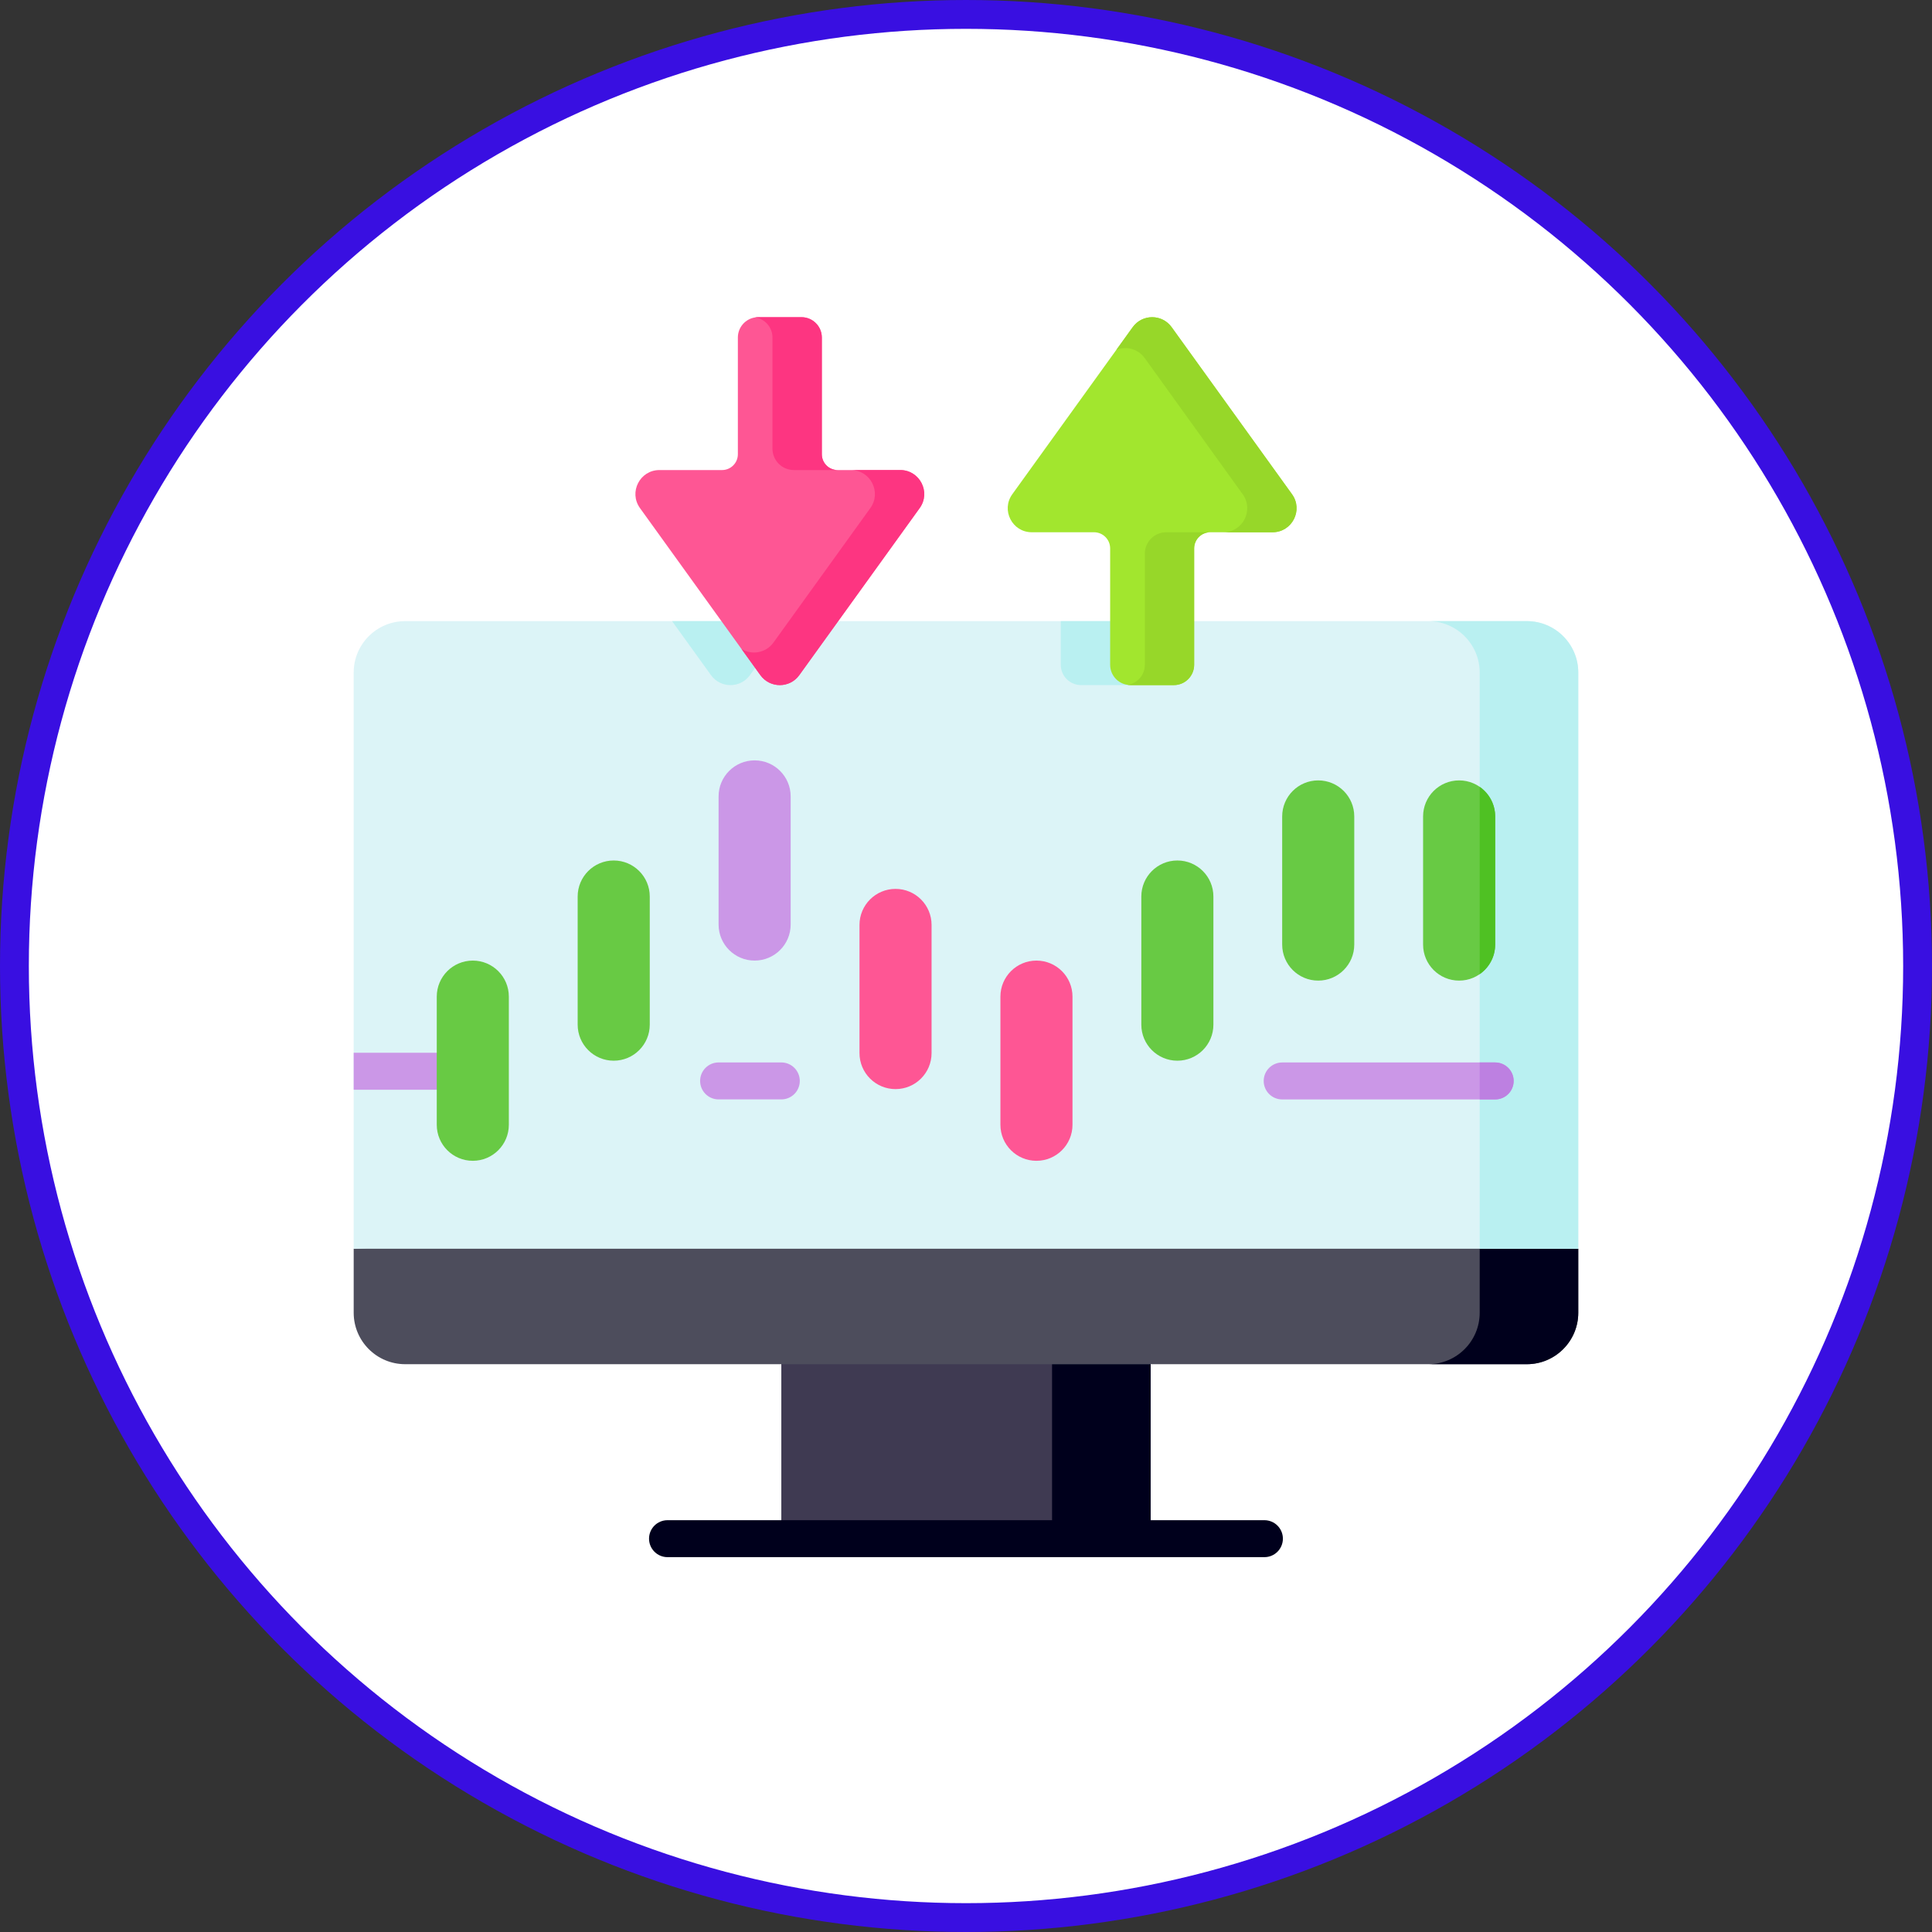 <svg width="134" height="134" viewBox="0 0 134 134" fill="none" xmlns="http://www.w3.org/2000/svg">
<rect x="0" y="0" width="134" height="134" fill="#333333" stroke="none"/>
<circle cx="67" cy="67" r="66" fill="white" stroke="#390FE1" stroke-width="2"/>
<g clip-path="url(#clip0_151_156)">
<path d="M54.191 92.91H79.809V106.717H54.191V92.91Z" fill="#3F3A52"/>
<path d="M72.969 92.91H79.806V106.719H72.969V92.91Z" fill="#00001C"/>
<path d="M109.466 86.611V91.048C109.466 93.018 107.868 94.618 105.896 94.618H28.101C26.129 94.618 24.531 93.018 24.531 91.048V86.611L66.998 84.506L109.466 86.611Z" fill="#4D4D5C"/>
<path d="M72.969 94.617H79.806V94.619H72.969V94.617Z" fill="#537983"/>
<path d="M109.466 86.612V91.049C109.466 93.019 107.868 94.619 105.896 94.619H99.059C101.031 94.619 102.629 93.019 102.629 91.049V86.612L103.942 86.338L109.466 86.612Z" fill="#00001C"/>
<path d="M72.969 94.617H79.806V94.619H72.969V94.617Z" fill="#537983"/>
<path d="M109.466 46.65V86.612H24.531V46.65C24.531 44.678 26.129 43.08 28.101 43.08H105.896C107.868 43.08 109.466 44.678 109.466 46.65Z" fill="#DCF4F7"/>
<path d="M31.576 74.301C31.576 75.009 31.001 75.583 30.294 75.583H24.531V73.019H30.294C31.001 73.019 31.576 73.594 31.576 74.301Z" fill="#CB97E7"/>
<path d="M79.398 43.08V46.108C79.398 46.888 78.768 47.518 77.99 47.518H74.984C74.205 47.518 73.574 46.888 73.574 46.108V43.08H79.398Z" fill="#B9F0F1"/>
<path d="M54.714 43.08L52.014 46.828C51.35 47.749 49.978 47.749 49.313 46.828L46.613 43.08H54.714Z" fill="#B9F0F1"/>
<path d="M109.466 46.65V86.612H102.629V46.65C102.629 44.678 101.031 43.08 99.059 43.08H105.896C107.868 43.08 109.466 44.678 109.466 46.65Z" fill="#B9F0F1"/>
<path d="M32.792 80.511C31.412 80.511 30.293 79.392 30.293 78.012V69.124C30.293 67.744 31.412 66.625 32.792 66.625C34.173 66.625 35.292 67.744 35.292 69.124V78.012C35.292 79.392 34.173 80.511 32.792 80.511Z" fill="#68CA44"/>
<path d="M42.566 73.568C41.186 73.568 40.066 72.449 40.066 71.068V62.181C40.066 60.801 41.185 59.682 42.566 59.682C43.946 59.682 45.066 60.801 45.066 62.181V71.068C45.066 72.449 43.946 73.568 42.566 73.568Z" fill="#68CA44"/>
<path d="M52.339 66.624C50.959 66.624 49.84 65.505 49.84 64.125V55.238C49.84 53.858 50.959 52.738 52.339 52.738C53.72 52.738 54.839 53.857 54.839 55.238V64.125C54.839 65.505 53.72 66.624 52.339 66.624Z" fill="#CB97E7"/>
<path d="M62.113 75.538C60.733 75.538 59.613 74.419 59.613 73.039V64.152C59.613 62.772 60.732 61.652 62.113 61.652C63.493 61.652 64.612 62.771 64.612 64.152V73.039C64.612 74.419 63.493 75.538 62.113 75.538Z" fill="#FE5694"/>
<path d="M71.886 80.511C70.506 80.511 69.387 79.392 69.387 78.012V69.124C69.387 67.744 70.506 66.625 71.886 66.625C73.267 66.625 74.386 67.744 74.386 69.124V78.012C74.386 79.392 73.267 80.511 71.886 80.511Z" fill="#FE5694"/>
<path d="M81.66 73.568C80.279 73.568 79.16 72.449 79.16 71.068V62.181C79.16 60.801 80.279 59.682 81.66 59.682C83.04 59.682 84.159 60.801 84.159 62.181V71.068C84.159 72.449 83.04 73.568 81.66 73.568Z" fill="#68CA44"/>
<path d="M91.429 68.013C90.049 68.013 88.93 66.894 88.93 65.514V56.627C88.93 55.246 90.049 54.127 91.429 54.127C92.81 54.127 93.929 55.246 93.929 56.627V65.514C93.929 66.894 92.81 68.013 91.429 68.013Z" fill="#68CA44"/>
<path d="M101.203 68.013C99.822 68.013 98.703 66.894 98.703 65.514V56.627C98.703 55.246 99.822 54.127 101.203 54.127C102.583 54.127 103.702 55.246 103.702 56.627V65.514C103.702 66.894 102.583 68.013 101.203 68.013Z" fill="#68CA44"/>
<path d="M102.629 54.574V67.566C103.278 67.115 103.704 66.364 103.704 65.514V56.627C103.704 55.776 103.278 55.026 102.629 54.574Z" fill="#4FC123"/>
<path d="M88.261 36.916H83.943C83.324 36.916 82.822 37.417 82.822 38.037V46.106C82.822 46.886 82.191 47.517 81.413 47.517H78.407C78.368 47.517 78.329 47.515 78.29 47.511C78.259 47.51 78.228 47.506 78.199 47.501C77.52 47.4 76.998 46.816 76.998 46.106V38.037C76.998 37.417 76.497 36.916 75.877 36.916H71.561C70.205 36.916 69.418 35.38 70.211 34.279L78.561 22.691C79.224 21.77 80.597 21.77 81.261 22.691L89.611 34.279C90.404 35.38 89.616 36.916 88.261 36.916Z" fill="#A2E62E"/>
<path d="M83.947 36.916C83.328 36.916 82.826 37.417 82.826 38.037V46.107C82.826 46.886 82.195 47.517 81.418 47.517H78.412C78.372 47.517 78.333 47.515 78.294 47.511C78.263 47.51 78.232 47.506 78.203 47.501C78.883 47.4 79.404 46.816 79.404 46.107V38.401C79.404 37.581 80.069 36.916 80.889 36.916L83.947 36.916Z" fill="#97D729"/>
<path d="M88.263 36.916H84.842C86.197 36.916 86.985 35.38 86.19 34.279L79.394 24.834C78.925 24.186 78.109 23.993 77.434 24.258L78.563 22.691C79.226 21.77 80.599 21.77 81.263 22.691L89.613 34.279C90.406 35.38 89.619 36.916 88.263 36.916Z" fill="#97D729"/>
<path d="M63.787 35.239L55.437 46.827C54.774 47.748 53.402 47.748 52.737 46.827L44.387 35.239C43.594 34.138 44.382 32.602 45.737 32.602H50.078C50.684 32.602 51.177 32.112 51.177 31.505V23.41C51.177 22.702 51.698 22.116 52.378 22.015H52.38C52.386 22.014 52.393 22.014 52.402 22.012C52.422 22.009 52.444 22.007 52.467 22.005C52.506 22.002 52.545 22 52.585 22H55.591C56.368 22 57.001 22.632 57.001 23.41V31.505C57.001 32.112 57.491 32.602 58.098 32.602H62.437C63.794 32.602 64.58 34.138 63.787 35.239Z" fill="#FE5694"/>
<path d="M58.097 32.602H55.062C54.242 32.602 53.577 31.937 53.577 31.117V23.41C53.577 22.702 53.057 22.118 52.379 22.015C52.386 22.014 52.392 22.014 52.401 22.012C52.422 22.009 52.444 22.007 52.466 22.005C52.505 22.002 52.545 22 52.584 22H55.59C56.367 22 57 22.632 57 23.41V31.505C57 32.112 57.49 32.602 58.097 32.602Z" fill="#FD3581"/>
<path d="M63.787 35.239L55.437 46.827C54.774 47.748 53.402 47.748 52.737 46.827L51.43 45.012C52.141 45.45 53.118 45.299 53.646 44.566L60.366 35.239C61.159 34.138 60.373 32.602 59.016 32.602H62.437C63.794 32.602 64.58 34.138 63.787 35.239Z" fill="#FD3581"/>
<path d="M87.697 108.001H46.297C45.59 108.001 45.016 107.427 45.016 106.719C45.016 106.011 45.589 105.438 46.297 105.438H87.697C88.405 105.438 88.979 106.011 88.979 106.719C88.979 107.427 88.405 108.001 87.697 108.001Z" fill="#00001C"/>
<path d="M104.984 74.973C104.984 75.681 104.41 76.255 103.702 76.255H88.93C88.223 76.255 87.648 75.681 87.648 74.973C87.648 74.266 88.223 73.691 88.93 73.691H103.702C104.41 73.691 104.984 74.266 104.984 74.973Z" fill="#CB97E7"/>
<path d="M104.986 74.973C104.986 75.68 104.411 76.255 103.704 76.255H102.629V73.691H103.704C104.412 73.691 104.986 74.266 104.986 74.973Z" fill="#BD80E1"/>
<path d="M54.19 76.253H49.84C49.133 76.253 48.559 75.679 48.559 74.971C48.559 74.263 49.132 73.689 49.84 73.689H54.19C54.898 73.689 55.472 74.263 55.472 74.971C55.472 75.679 54.898 76.253 54.19 76.253Z" fill="#CB97E7"/>
</g>
<defs>
<clipPath id="clip0_151_156">
<rect width="86" height="86" fill="white" transform="translate(24 22)"/>
</clipPath>
</defs>
</svg>
